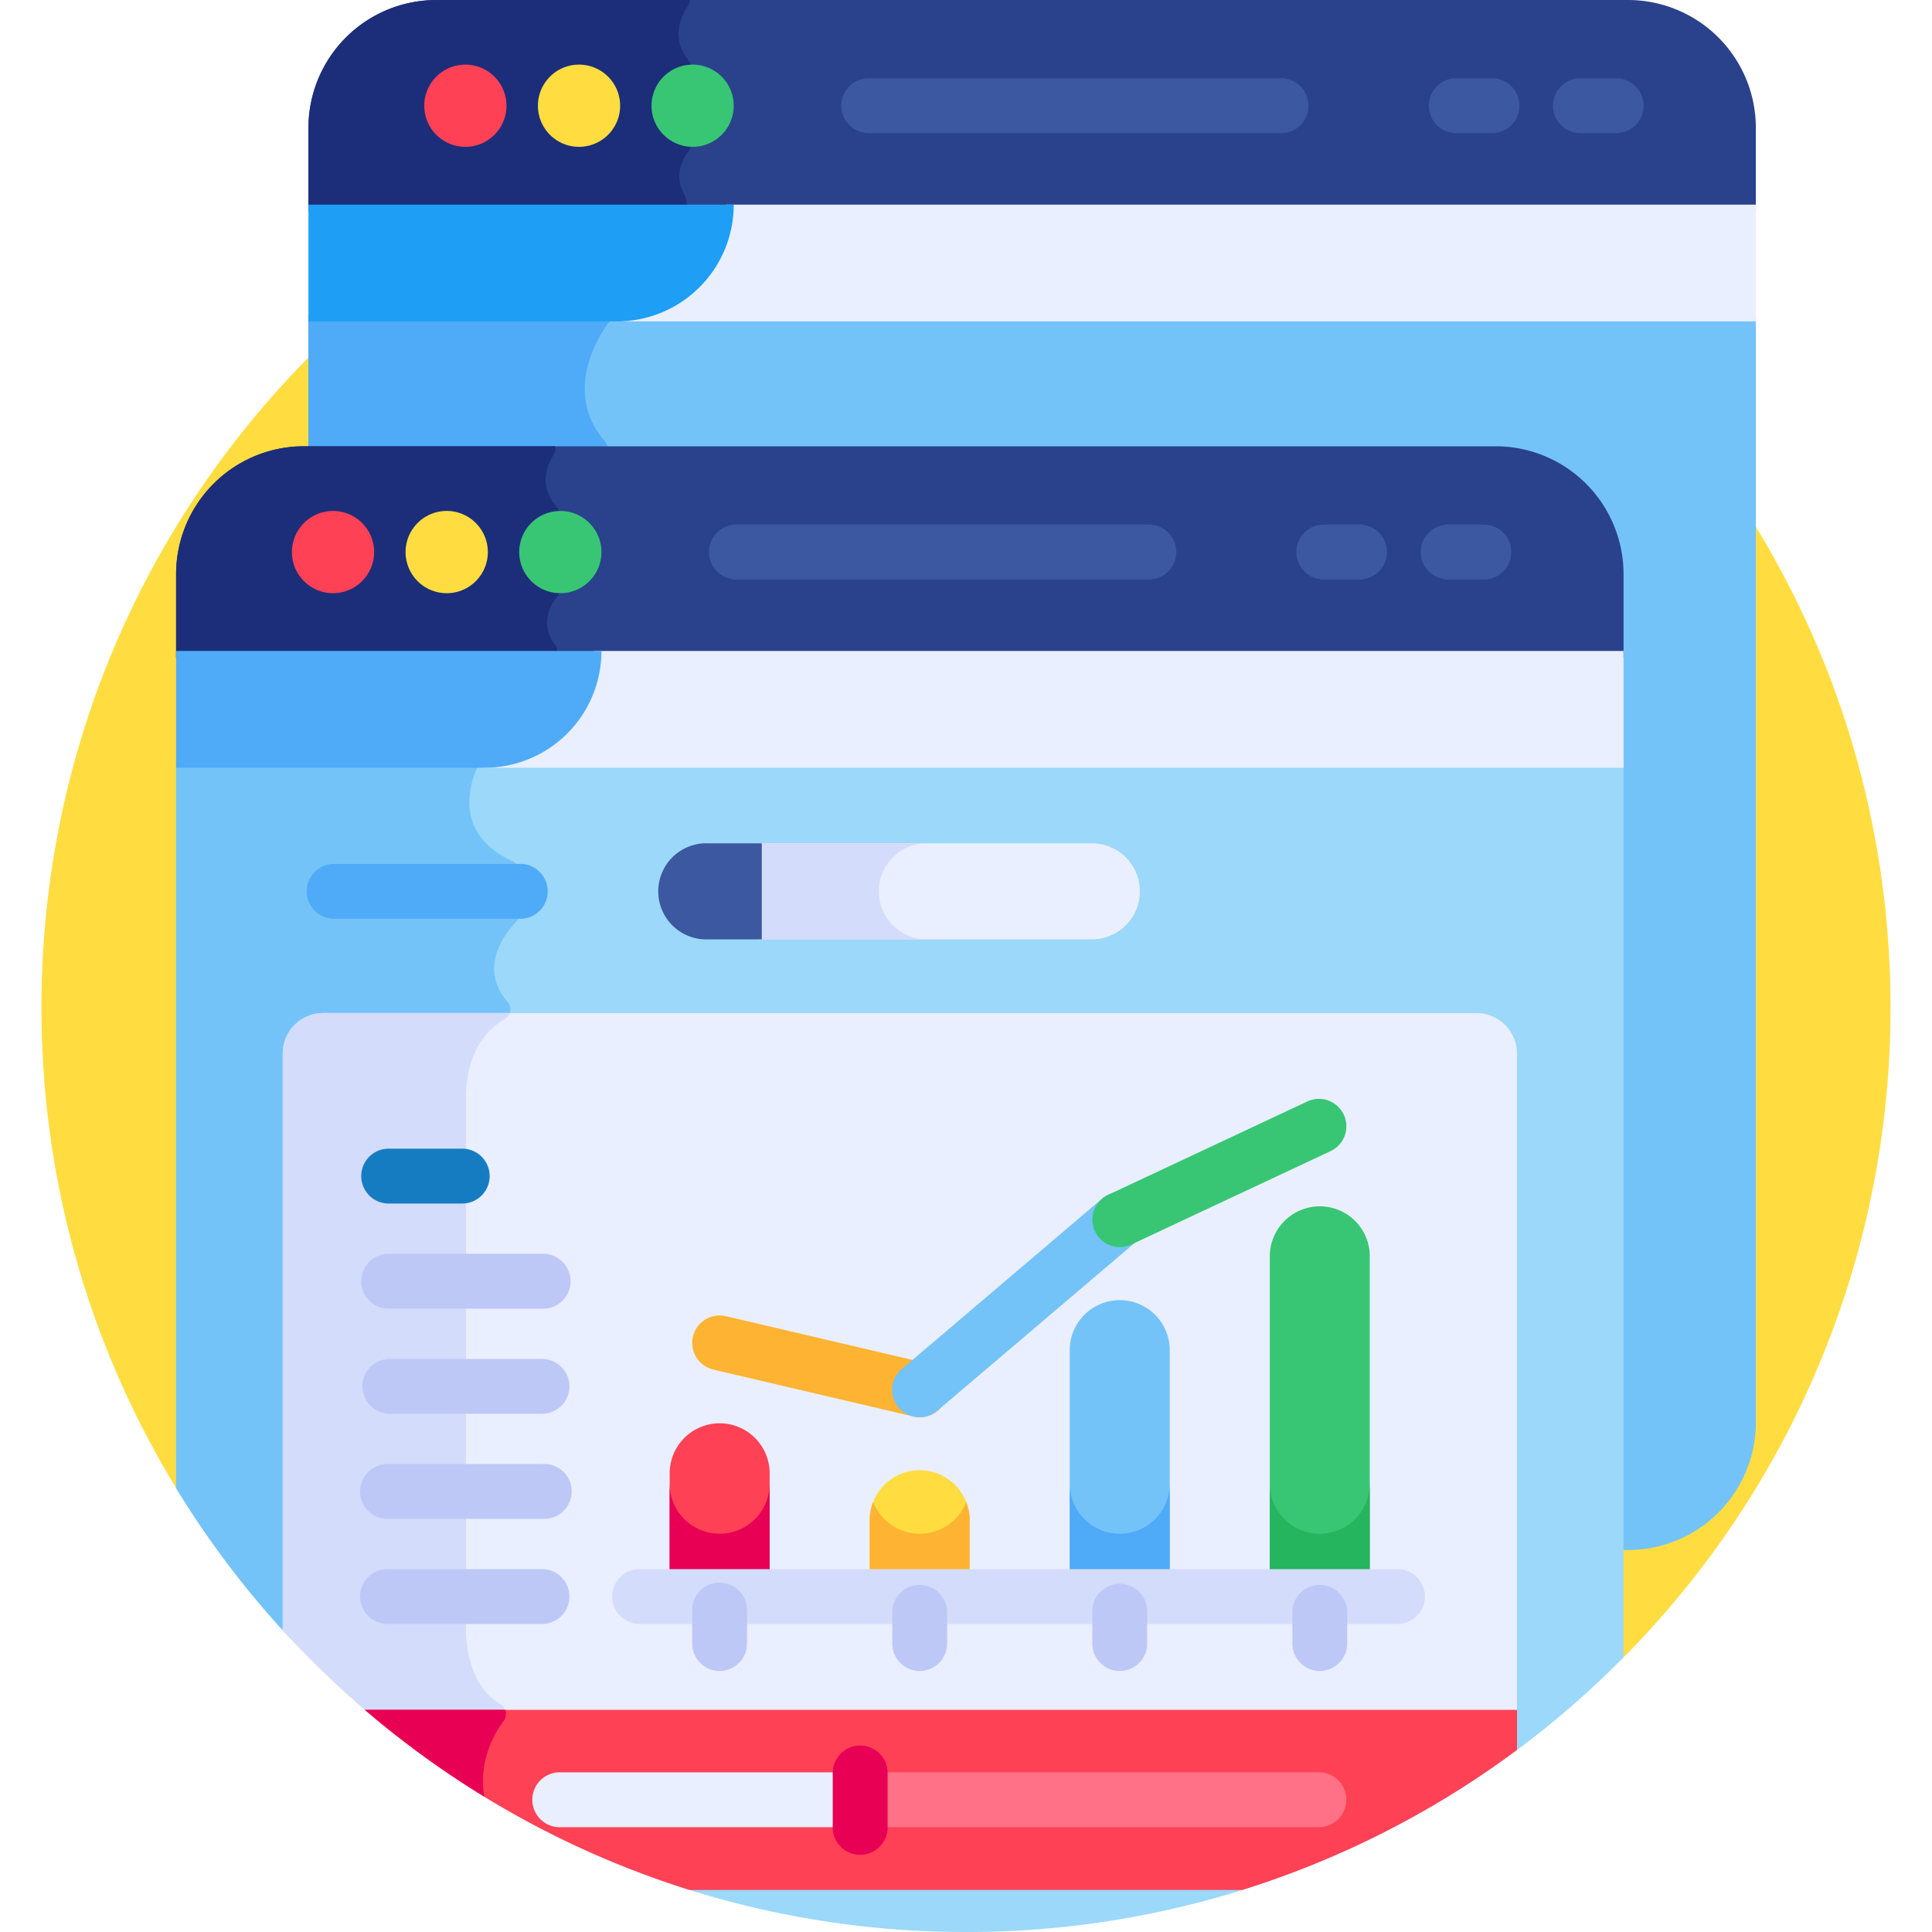 <svg width="40" height="40" fill="none" xmlns="http://www.w3.org/2000/svg"><g clip-path="url(#clip0)"><path d="M33.546 34.383a19.08 19.08 0 005.595-13.524c0-10.571-8.57-19.14-19.14-19.14C9.428 1.718.858 10.287.858 20.858c0 3.68 1.04 7.117 2.84 10.035l29.847 3.489z" fill="#FFDD40"/><path d="M6.386 6.503v2.889h24.588a2.491 2.491 0 012.488 2.488v20.212h.252a2.648 2.648 0 002.64-2.64V6.503H6.385z" fill="#73C3F9"/><path d="M12.631 6.642l.1-.139H6.385v2.889h6.232a.526.526 0 00-.12-.288c-.906-1.083.035-2.336.119-2.442a.393.393 0 00.014-.02z" fill="#4FABF7"/><path d="M33.714 0H9.026a2.648 2.648 0 00-2.64 2.64v1.738h29.967V2.64A2.648 2.648 0 0033.713 0z" fill="#2A428C"/><path d="M14.154 3.993c-.193-.359-.03-.677.089-.84a.506.506 0 00.097-.299V1.53a.49.49 0 00-.1-.303c-.338-.433-.156-.858-.015-1.076a.478.478 0 00.064-.15H9.026a2.648 2.648 0 00-2.64 2.64v1.738H14.2a.526.526 0 00-.046-.385z" fill="#1C2E7A"/><path d="M9.635 3.04a.851.851 0 100-1.702.851.851 0 000 1.702z" fill="#FF4155"/><path d="M11.988 3.04a.851.851 0 100-1.702.851.851 0 000 1.702z" fill="#FFDD40"/><path d="M14.34 3.04a.851.851 0 100-1.702.851.851 0 000 1.702z" fill="#38C674"/><path d="M15.04 4.237a2.417 2.417 0 01-2.417 2.417h23.731V4.237H15.04z" fill="#E9EFFF"/><path d="M6.386 4.237v2.417h6.388a2.417 2.417 0 002.417-2.417H6.386z" fill="#1E9EF4"/><path d="M26.524 2.757h-8.538a.568.568 0 010-1.136h8.538a.568.568 0 010 1.136zm6.936 0h-.739a.568.568 0 110-1.136h.74a.568.568 0 110 1.136zm-2.57 0h-.74a.568.568 0 110-1.136h.74a.568.568 0 110 1.136z" fill="#3C58A0"/><path d="M3.646 15.743V30.81a19.212 19.212 0 002.384 3.133l8.005 5.109A19.13 19.13 0 0020 40a19.081 19.081 0 0013.614-5.687v-18.57H3.646z" fill="#9BD8F9"/><path d="M9.894 15.88l.097-.137H3.646V30.81a19.212 19.212 0 002.384 3.133l4.006 2.556a2.21 2.21 0 01.394-.874.236.236 0 00-.073-.343c-.76-.45-.715-1.572-.71-1.655V22.743c0-1.011.475-1.457.801-1.644a.232.232 0 00.06-.355c-.62-.719-.033-1.44.175-1.657a.237.237 0 00.067-.164v-.88a.238.238 0 00-.14-.215c-1.314-.596-.812-1.756-.736-1.915a.22.22 0 01.02-.033z" fill="#73C3F9"/><path d="M30.974 9.24H6.286a2.648 2.648 0 00-2.64 2.64v1.738h29.968V11.88a2.648 2.648 0 00-2.64-2.64z" fill="#2A428C"/><path d="M11.49 13.35c-.34-.454-.067-.864.057-1.011a.233.233 0 00.054-.15V10.67a.232.232 0 00-.057-.153c-.393-.444-.23-.87-.081-1.101a.24.24 0 00.033-.177h-5.21a2.648 2.648 0 00-2.64 2.64v1.738H11.5a.236.236 0 00-.01-.268z" fill="#1C2E7A"/><path d="M7.746 11.43a.851.851 0 11-1.702 0 .851.851 0 011.702 0z" fill="#FF4155"/><path d="M10.1 11.43a.851.851 0 11-1.703 0 .851.851 0 011.703 0z" fill="#FFDD40"/><path d="M12.452 11.43a.851.851 0 11-1.702 0 .851.851 0 011.702 0z" fill="#38C674"/><path d="M12.3 13.477a2.417 2.417 0 01-2.417 2.418h23.73v-2.418H12.3z" fill="#E9EFFF"/><path d="M3.646 13.477v2.418h6.389a2.417 2.417 0 002.417-2.418H3.646z" fill="#4FABF7"/><path d="M30.571 20.974H6.691a.84.84 0 00-.837.836v11.942a19.251 19.251 0 001.878 1.798h23.676V21.81a.84.84 0 00-.837-.836z" fill="#E9EFFF"/><path d="M10.357 35.281c-.759-.449-.715-1.57-.71-1.654V22.743c0-1.011.475-1.457.802-1.644a.23.23 0 00.103-.126H6.69a.84.84 0 00-.836.837v11.942a19.261 19.261 0 001.878 1.798h2.734a.237.237 0 00-.11-.269z" fill="#D3DCFB"/><path d="M15.935 33.054h-2.07v-2.551a1.035 1.035 0 112.07 0v2.551z" fill="#FF4155"/><path d="M20.077 33.054h-2.071v-1.58a1.035 1.035 0 112.07 0v1.58z" fill="#FFDD40"/><path d="M24.218 33.054h-2.07v-5.101a1.035 1.035 0 112.07 0v5.101z" fill="#73C3F9"/><path d="M28.36 33.054h-2.07v-7.043a1.035 1.035 0 112.07 0v7.043z" fill="#38C674"/><path d="M14.9 31.754a1.035 1.035 0 01-1.036-1.036v2.336h2.071v-2.336c0 .572-.464 1.036-1.035 1.036z" fill="#E80054"/><path d="M19.041 31.754c-.438 0-.812-.273-.963-.658a1.03 1.03 0 00-.072.378v1.58h2.07v-1.58c0-.134-.026-.26-.071-.378a1.035 1.035 0 01-.964.658z" fill="#FFB332"/><path d="M23.183 31.754a1.035 1.035 0 01-1.035-1.036v2.336h2.07v-2.336c0 .572-.463 1.036-1.035 1.036z" fill="#4FABF7"/><path d="M27.325 31.754a1.035 1.035 0 01-1.036-1.036v2.336h2.07v-2.336a1.035 1.035 0 01-1.035 1.036z" fill="#24B55E"/><path d="M11.245 29.27H8.047a.568.568 0 010-1.135h3.198a.568.568 0 010 1.135zm0-2.176H8.047a.568.568 0 110-1.136h3.198a.568.568 0 110 1.136z" fill="#BEC8F7"/><path d="M9.569 24.918H8.047a.568.568 0 010-1.136H9.57a.568.568 0 110 1.136z" fill="#167CC1"/><path d="M11.245 31.446H8.047a.568.568 0 110-1.135h3.198a.568.568 0 110 1.135zm0 2.176H8.047a.568.568 0 110-1.135h3.198a.568.568 0 010 1.135z" fill="#BEC8F7"/><path d="M19.042 29.342a.57.57 0 01-.13-.015l-4.142-.971a.568.568 0 11.26-1.106l4.141.971a.567.567 0 01-.129 1.121z" fill="#FFB332"/><path d="M19.04 29.342a.566.566 0 01-.367-1l4.141-3.522a.568.568 0 11.736.865l-4.142 3.522a.565.565 0 01-.367.135z" fill="#73C3F9"/><path d="M23.182 25.82a.568.568 0 01-.241-1.081l4.142-1.942a.568.568 0 01.482 1.028l-4.142 1.942a.566.566 0 01-.24.054z" fill="#38C674"/><path d="M14.282 39.13h11.437a19.077 19.077 0 005.689-2.9v-.83H7.553a19.104 19.104 0 006.729 3.732z" fill="#FF4155"/><path d="M10.025 37.196c-.117-.72.188-1.279.405-1.571a.23.23 0 00.027-.226H7.553c.773.662 1.6 1.263 2.472 1.797z" fill="#E80054"/><path d="M22.605 17.46h-6.91v1.989h6.91a.995.995 0 100-1.99z" fill="#E9EFFF"/><path d="M18.195 18.454c0-.55.445-.995.994-.995h-3.494v1.99h3.494a.995.995 0 01-.994-.995z" fill="#D3DCFB"/><path d="M15.771 17.46h-1.116a.995.995 0 100 1.989h1.117v-1.99z" fill="#3C58A0"/><path d="M10.75 19.022H6.894a.568.568 0 010-1.135h3.854a.568.568 0 110 1.135z" fill="#4FABF7"/><path d="M23.785 11.997h-8.539a.568.568 0 010-1.136h8.54a.568.568 0 110 1.136zm6.937 0h-.74a.568.568 0 010-1.136h.74a.568.568 0 110 1.136zm-2.574 0h-.74a.568.568 0 010-1.136h.74a.568.568 0 110 1.136z" fill="#3C58A0"/><path d="M28.956 33.622h-15.69a.568.568 0 110-1.135h15.69a.568.568 0 010 1.135z" fill="#D3DCFB"/><path d="M27.282 37.83h-9.473a.568.568 0 010-1.136h9.473a.568.568 0 110 1.135z" fill="#FF7186"/><path d="M17.808 37.83h-6.219a.568.568 0 010-1.136h6.219a.568.568 0 010 1.135z" fill="#E9EFFF"/><path d="M17.809 38.402a.568.568 0 01-.568-.567v-1.128a.568.568 0 111.136 0v1.128a.568.568 0 01-.568.567z" fill="#E80054"/><path d="M14.899 34.596a.568.568 0 01-.568-.568v-.67a.568.568 0 111.135 0v.67a.568.568 0 01-.567.568zm4.142 0a.568.568 0 01-.567-.568v-.67a.568.568 0 011.135 0v.67a.568.568 0 01-.568.568zm4.142 0a.568.568 0 01-.568-.568v-.67a.568.568 0 011.136 0v.67a.568.568 0 01-.568.568zm4.142 0a.568.568 0 01-.568-.568v-.67a.568.568 0 011.135 0v.67a.568.568 0 01-.567.568z" fill="#BEC8F7"/></g><defs><clipPath id="clip0"><path fill="#fff" d="M0 0h40v40H0z"/></clipPath></defs></svg>